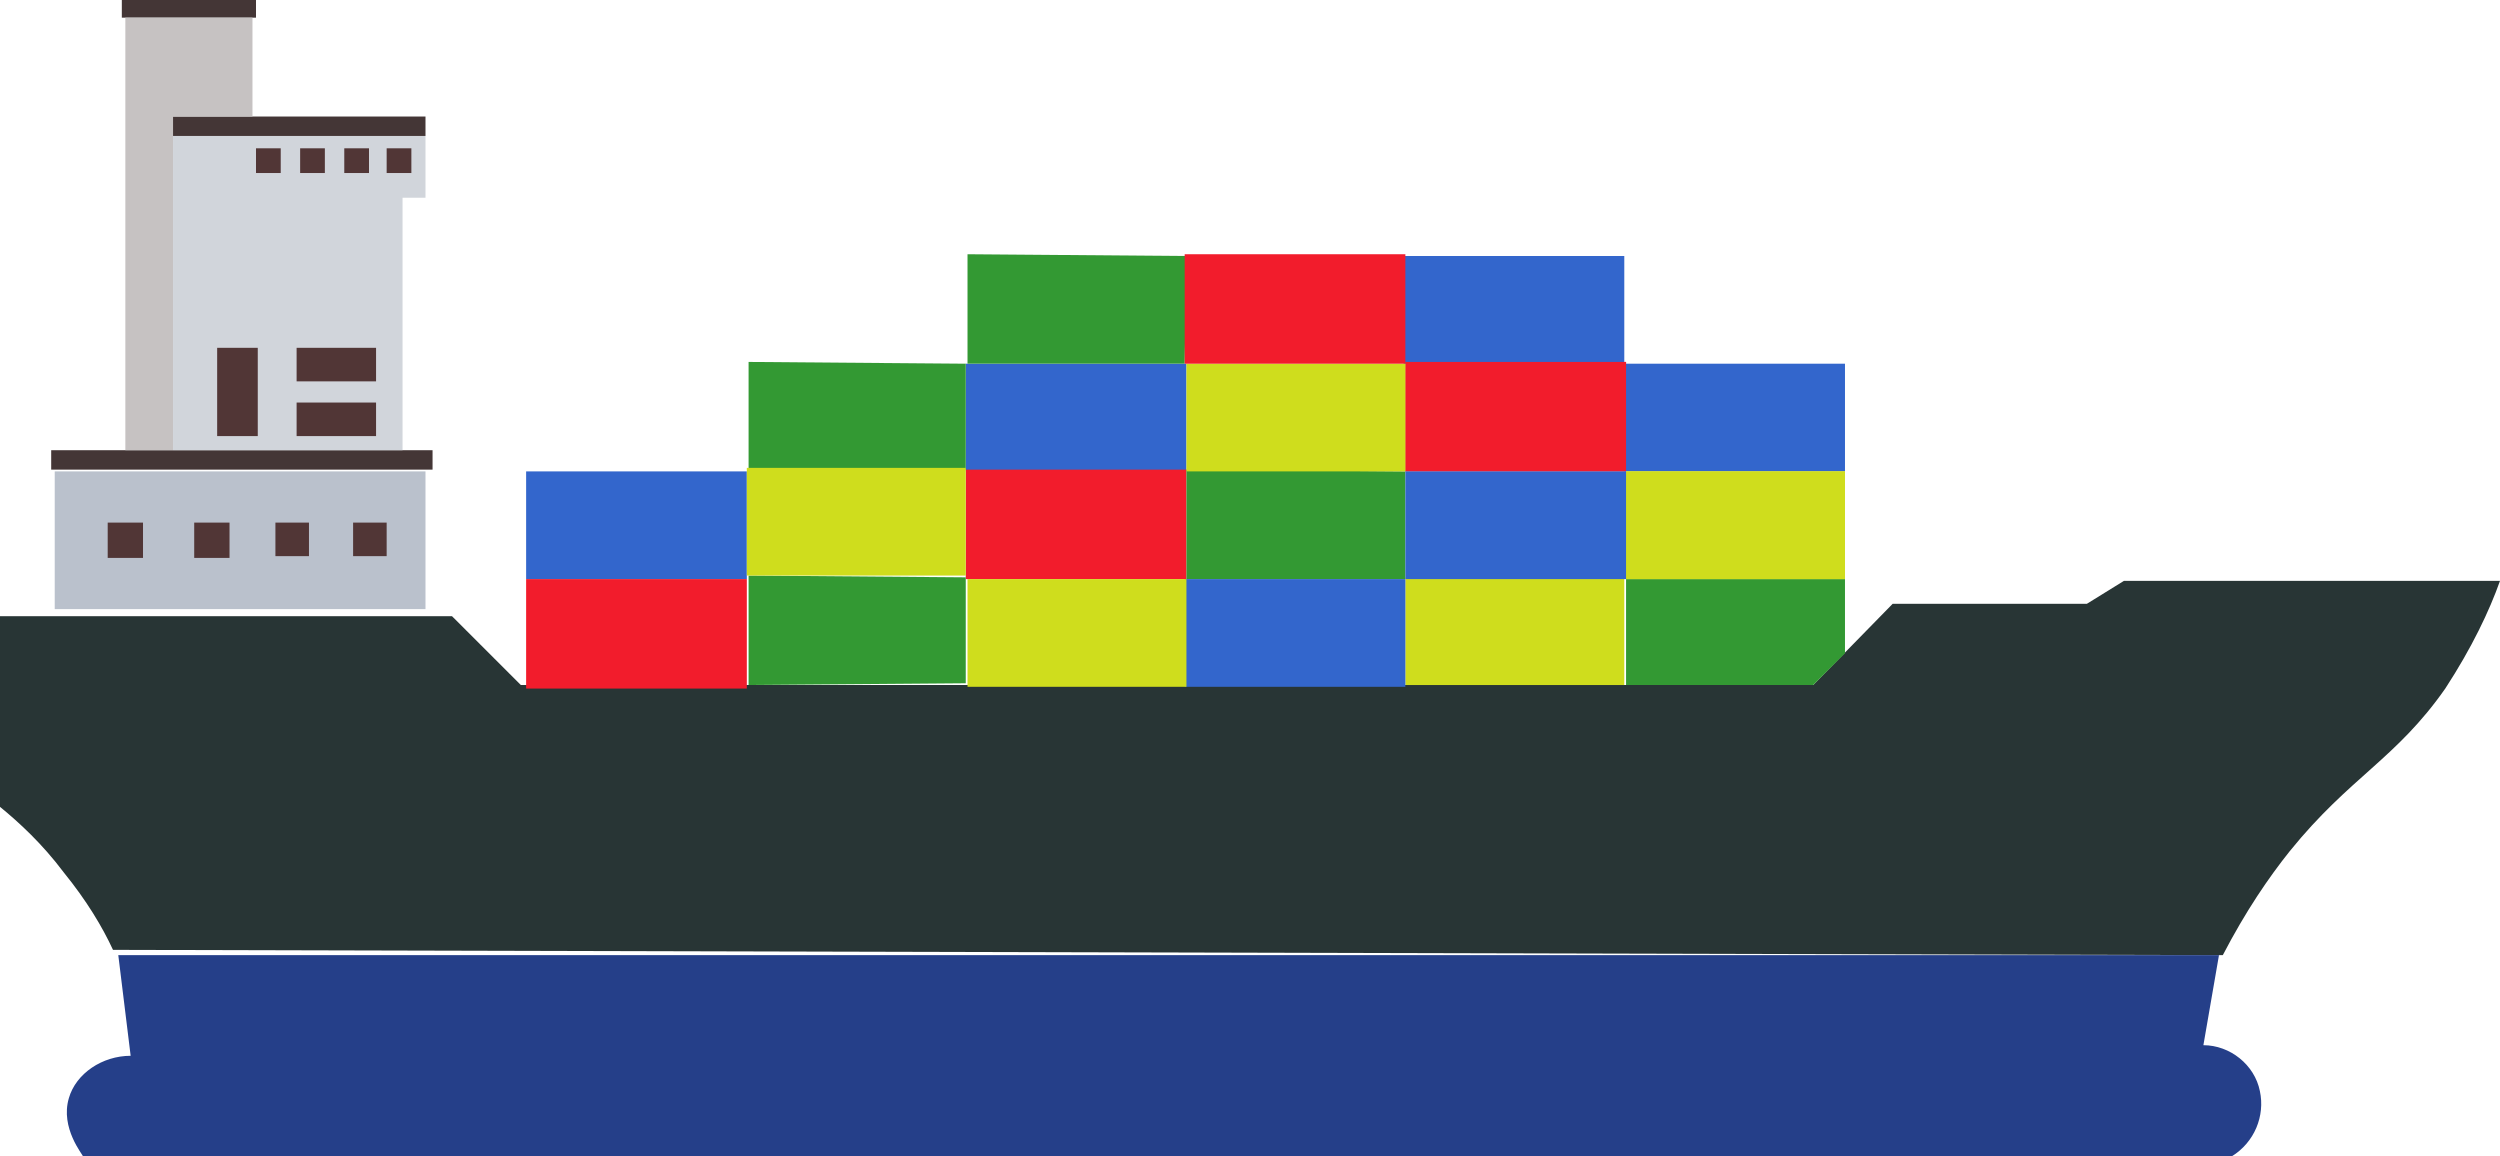 <?xml version="1.0" encoding="UTF-8"?>
<svg id="Layer_2" data-name="Layer 2" xmlns="http://www.w3.org/2000/svg" viewBox="0 0 141.6 65.5">
  <defs>
    <style>
      .cls-1 {
        fill: #36c;
      }

      .cls-1, .cls-2, .cls-3, .cls-4, .cls-5, .cls-6, .cls-7, .cls-8, .cls-9, .cls-10, .cls-11 {
        stroke-width: 0px;
      }

      .cls-2 {
        fill: #cfdd1d;
      }

      .cls-3 {
        fill: #f21c2c;
      }

      .cls-4 {
        fill: #283535;
      }

      .cls-5 {
        fill: #c6c2c2;
      }

      .cls-6 {
        fill: #443636;
      }

      .cls-7 {
        fill: #513636;
      }

      .cls-8 {
        fill: #bac1cc;
      }

      .cls-9 {
        fill: #d1d5db;
      }

      .cls-10 {
        fill: #393;
      }

      .cls-11 {
        fill: #253f89;
      }
    </style>
  </defs>
  <g id="Layer_1-2" data-name="Layer 1">
    <g id="boat">
      <path class="cls-4" d="M29.5,38.8l-3.9-3.9H0s0,10.8,0,10.8c1.1.9,2.4,2.1,3.6,3.7,1.3,1.6,2.2,3.1,2.8,4.4l119.5.3c1.3-2.5,2.6-4.4,3.8-5.9,3.4-4.2,6-5.2,8.8-9.2,1.5-2.3,2.5-4.4,3.1-6.1h-21.3s-2.1,1.3-2.1,1.3h-11s-4.5,4.6-4.5,4.6H29.4s.1,0,.1,0Z"/>
      <path class="cls-11" d="M125.7,54l-.9,5.2c1.5,0,2.9,1.1,3.2,2.6.3,1.4-.3,2.9-1.6,3.7H4.7c0-.1-1.3-1.6-.8-3.3.4-1.4,1.9-2.4,3.5-2.4l-.7-5.7h119v-.1Z"/>
      <rect class="cls-8" x="3.1" y="26.7" width="21" height="7.8"/>
      <rect class="cls-6" x="2.9" y="25.5" width="21.6" height="1.1"/>
      <polygon class="cls-9" points="22.8 25.5 22.8 11.2 24.1 11.2 24.1 7.7 9.8 7.7 9.8 25.5 22.8 25.5"/>
      <rect class="cls-6" x="9.8" y="6.6" width="14.3" height="1.1"/>
      <rect class="cls-6" x="6.9" y="0" width="7.6" height="1"/>
      <polygon class="cls-5" points="14.3 1 14.3 6.6 9.8 6.6 9.8 25.5 7.1 25.5 7.1 1 14.3 1"/>
      <rect class="cls-7" x="21.9" y="8.4" width="1.4" height="1.4"/>
      <rect class="cls-7" x="14.5" y="8.4" width="1.4" height="1.4"/>
      <rect class="cls-7" x="17" y="8.4" width="1.4" height="1.4"/>
      <rect class="cls-7" x="19.5" y="8.4" width="1.4" height="1.4"/>
      <rect class="cls-7" x="16.8" y="22.8" width="4.5" height="1.9"/>
      <rect class="cls-7" x="16.8" y="19.7" width="4.5" height="1.9"/>
      <rect class="cls-7" x="12.3" y="19.7" width="2.3" height="5"/>
      <rect class="cls-7" x="6.1" y="29.6" width="2" height="2"/>
      <rect class="cls-7" x="11" y="29.6" width="2" height="2"/>
      <rect class="cls-7" x="15.6" y="29.6" width="1.9" height="1.9"/>
      <rect class="cls-7" x="20" y="29.6" width="1.9" height="1.9"/>
      <rect class="cls-3" x="79.6" y="20.5" width="12.5" height="6.2"/>
      <rect class="cls-1" x="92" y="20.6" width="12.5" height="6.1"/>
      <rect class="cls-1" x="54.7" y="20.6" width="12.5" height="6.1"/>
      <rect class="cls-1" x="79.5" y="14.5" width="12.5" height="6.1"/>
      <rect class="cls-1" x="29.8" y="26.7" width="12.5" height="6.1"/>
      <rect class="cls-3" x="79.6" y="20.5" width="12.5" height="6.2"/>
      <rect class="cls-3" x="54.7" y="26.6" width="12.5" height="6.2"/>
      <polygon class="cls-10" points="104.5 32.8 104.5 37 102.7 38.8 92.1 38.8 92.1 32.8 104.5 32.8"/>
      <polygon class="cls-10" points="79.6 26.7 79.6 32.8 67.2 32.8 67.2 26.6 79.6 26.7"/>
      <polygon class="cls-10" points="54.7 32.7 54.7 38.7 42.4 38.8 42.4 32.6 54.7 32.7"/>
      <polygon class="cls-10" points="67.2 14.5 67.1 20.6 54.8 20.6 54.8 14.4 67.2 14.5"/>
      <polygon class="cls-10" points="54.7 20.6 54.7 26.6 42.4 26.7 42.4 20.5 54.7 20.6"/>
      <rect class="cls-2" x="92.1" y="26.7" width="12.4" height="6.1"/>
      <rect class="cls-2" x="92.1" y="26.7" width="12.4" height="6.1"/>
      <rect class="cls-2" x="67.2" y="20.6" width="12.4" height="6.1"/>
      <rect class="cls-2" x="42.3" y="26.5" width="12.4" height="6.1"/>
      <rect class="cls-2" x="79.6" y="32.7" width="12.4" height="6.1"/>
      <rect class="cls-1" x="67.1" y="32.8" width="12.5" height="6.1"/>
      <rect class="cls-3" x="29.8" y="32.8" width="12.5" height="6.2"/>
      <rect class="cls-3" x="67.1" y="14.4" width="12.5" height="6.2"/>
      <rect class="cls-1" x="79.6" y="26.7" width="12.5" height="6.1"/>
      <rect class="cls-2" x="54.8" y="32.8" width="12.4" height="6.1"/>
    </g>
  </g>
</svg>